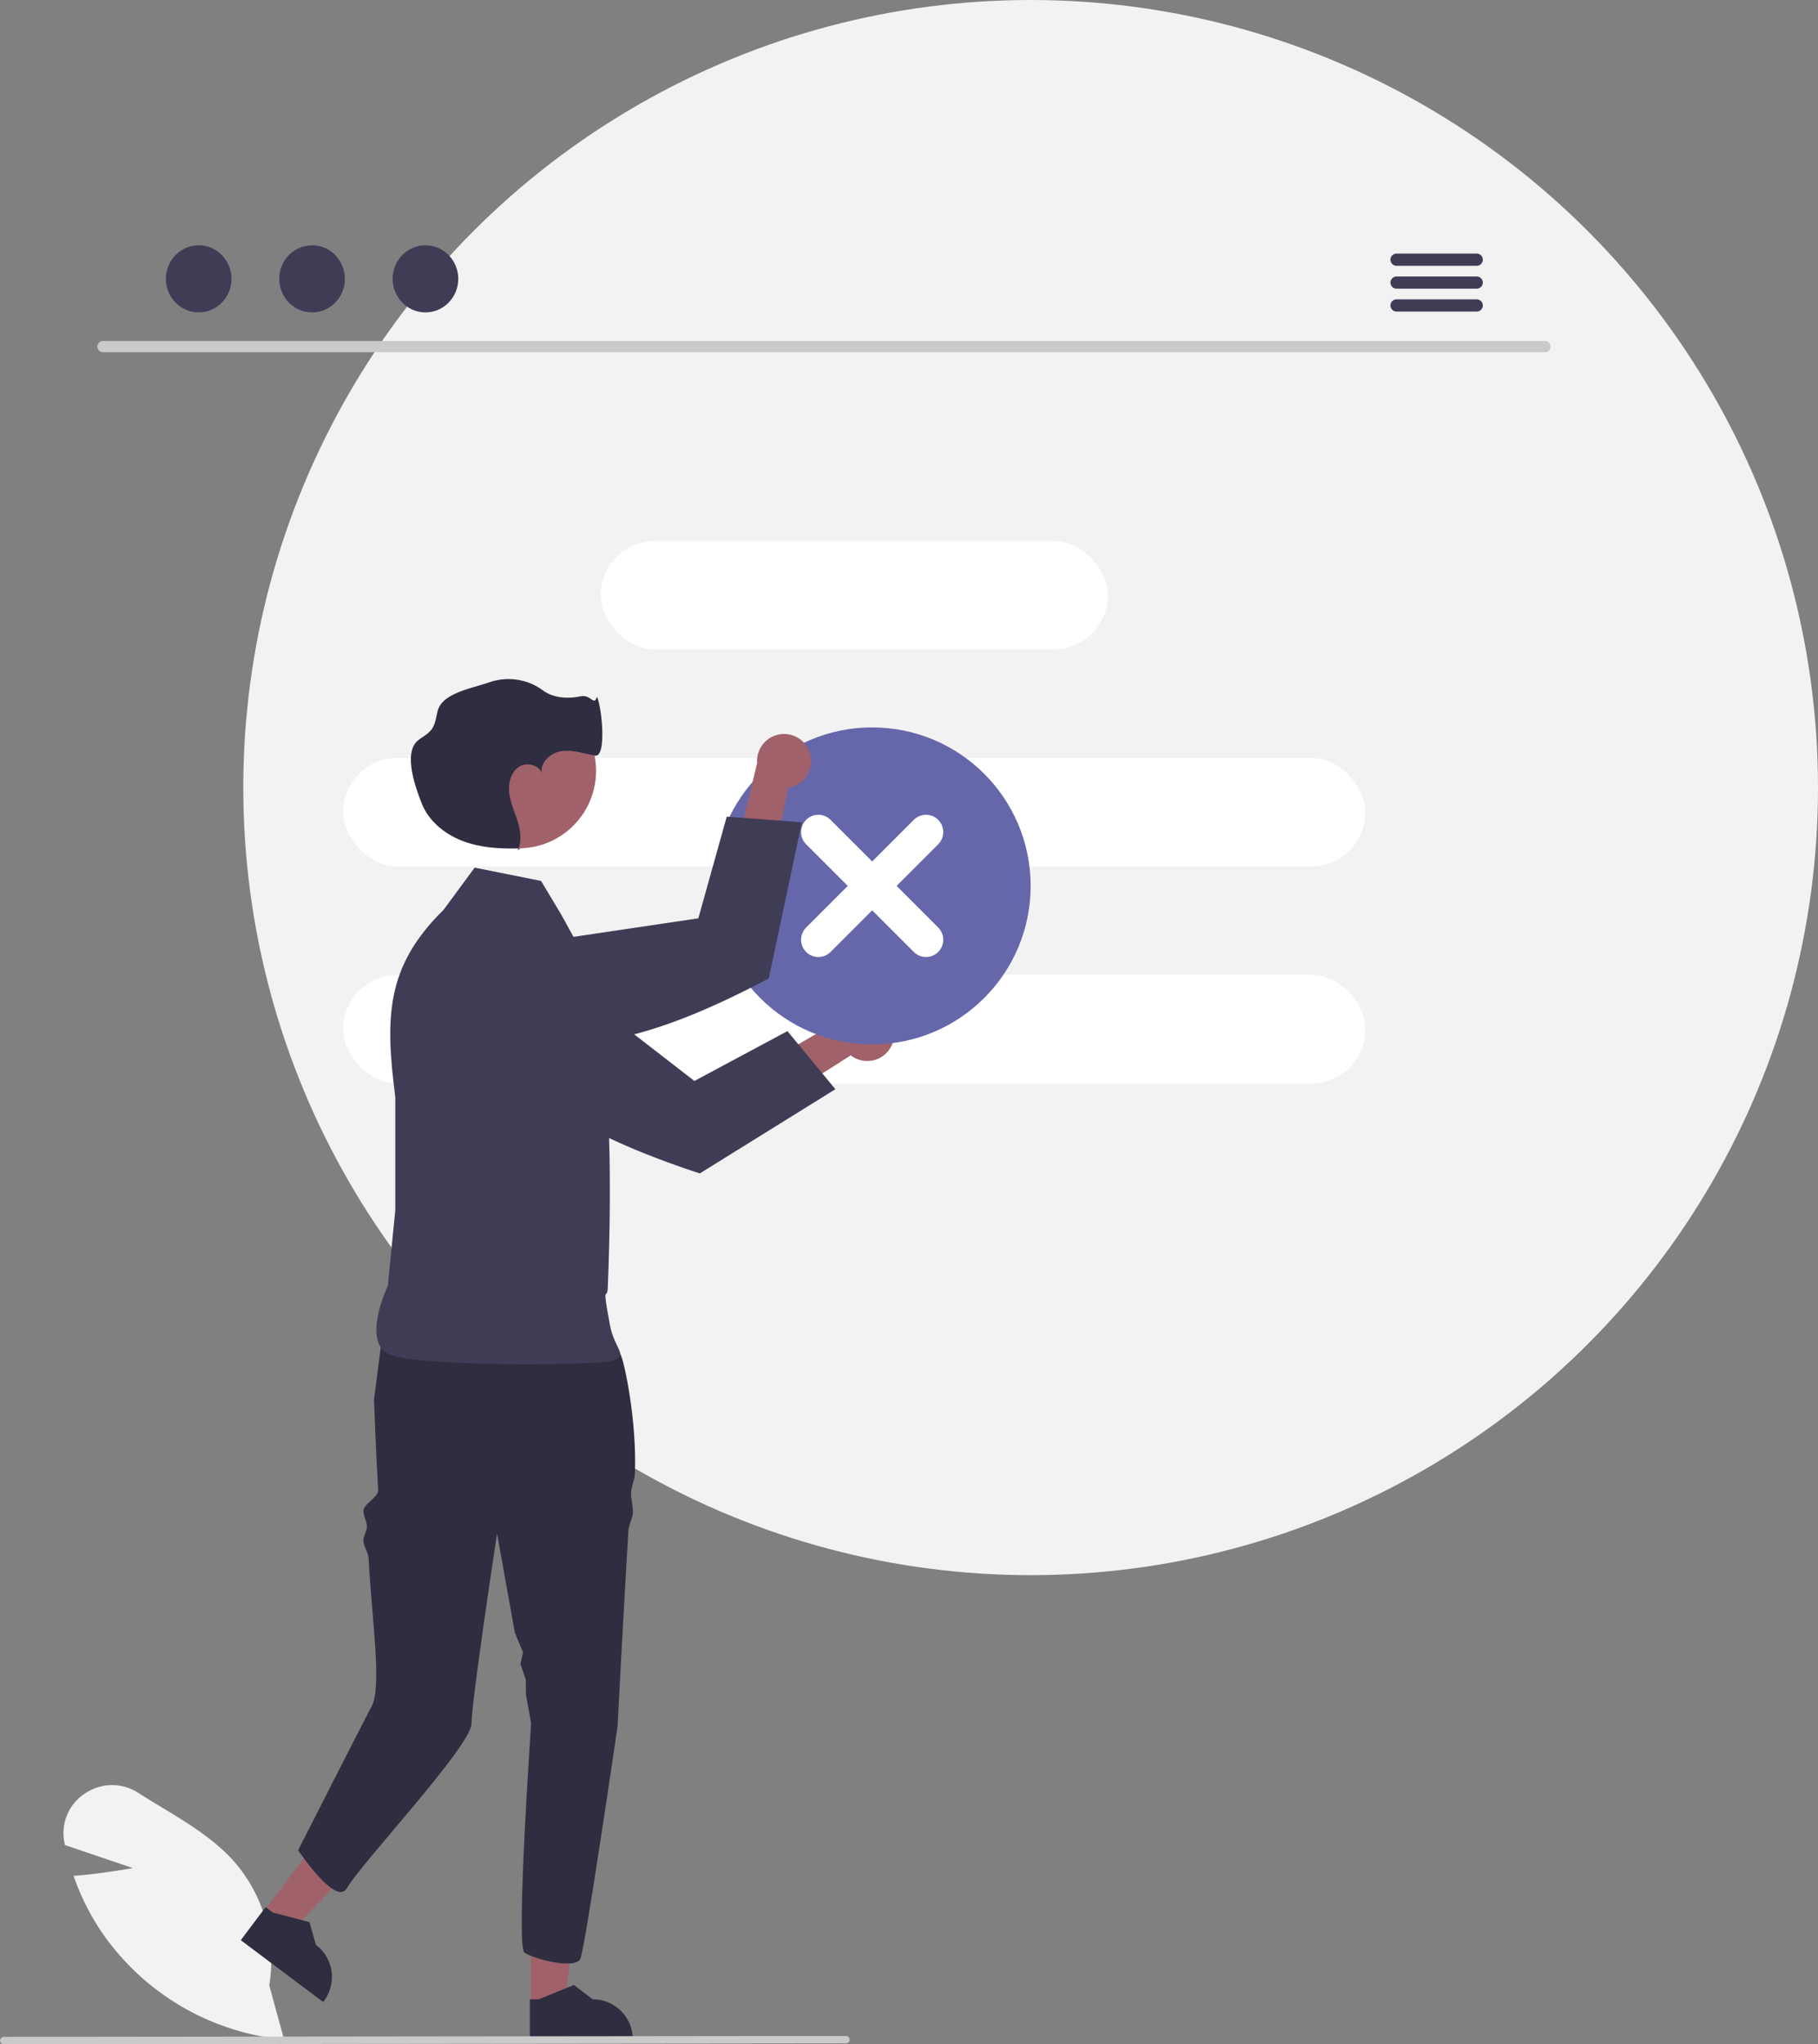 <svg xmlns="http://www.w3.org/2000/svg" data-name="Layer 1" width="586.482" height="659.298" viewBox="0 0 586.482 659.298" xmlns:xlink="http://www.w3.org/1999/xlink"><rect x="0" y="0" width="586.482" height="659.298" fill="#808080" stroke="none"/><circle cx="332.482" cy="254" r="254" fill="#f2f2f2"/><path d="M872.84,221.546h-465.293a1.807,1.807,0,0,1,0-3.613h465.293a1.807,1.807,0,0,1,0,3.613Z" transform="translate(-374.373 -107.957)" fill="#cacaca"/><ellipse cx="64.099" cy="89.928" rx="10.588" ry="10.823" fill="#3f3d56"/><ellipse cx="100.674" cy="89.928" rx="10.588" ry="10.823" fill="#3f3d56"/><ellipse cx="137.249" cy="89.928" rx="10.588" ry="10.823" fill="#3f3d56"/><path d="M850.819,189.744h-25.981a1.968,1.968,0,0,0,0,3.934h25.981a1.968,1.968,0,0,0,0-3.934Z" transform="translate(-374.373 -107.957)" fill="#3f3d56"/><path d="M850.819,197.129h-25.981a1.968,1.968,0,0,0,0,3.934h25.981a1.968,1.968,0,0,0,0-3.934Z" transform="translate(-374.373 -107.957)" fill="#3f3d56"/><path d="M850.819,204.503h-25.981a1.968,1.968,0,0,0,0,3.934h25.981a1.968,1.968,0,0,0,0-3.934Z" transform="translate(-374.373 -107.957)" fill="#3f3d56"/><rect x="193.778" y="174.473" width="163.611" height="34.986" rx="17.493" fill="#fff"/><rect x="110.686" y="244.445" width="329.797" height="34.986" rx="17.493" fill="#fff"/><rect x="110.686" y="314.418" width="329.797" height="34.986" rx="17.493" fill="#fff"/><path d="M466.018,765.717l-.694-.068a80.529,80.529,0,0,1-58.188-34.618,78.132,78.132,0,0,1-8.815-17.504l-.211-.59.624-.05c7.447-.599,15.097-1.863,18.496-2.464l-21.915-7.425-.136-.65a15.272,15.272,0,0,1,6.428-15.862,15.534,15.534,0,0,1,17.404-.295c2.386,1.524,4.882,3.033,7.295,4.494,8.293,5.016,16.869,10.203,23.298,17.301a48.675,48.675,0,0,1,11.63,40.256Z" transform="translate(-374.373 -107.957)" fill="#f2f2f2"/><polygon points="171.304 646.861 182.104 646.86 187.243 605.198 171.301 605.199 171.304 646.861" fill="#a0616a"/><path d="M545.296,766.086l33.214-.001v-.42a12.929,12.929,0,0,0-12.928-12.928h-.001l-6.067-4.603-11.32,4.603-2.899 0Z" transform="translate(-374.373 -107.957)" fill="#2f2e41"/><polygon points="84.745 616.945 93.384 623.426 122.497 593.185 109.745 583.619 84.745 616.945" fill="#a0616a"/><path d="M452.051,733.687l26.569,19.932.252-.336a12.929,12.929,0,0,0-2.583-18.099l-.001-0-2.091-7.323-11.817-3.111-2.319-1.74Z" transform="translate(-374.373 -107.957)" fill="#2f2e41"/><path d="M495.021,559.31s.596,16.264,1.348,29.307c.123,2.139-4.888,4.463-4.758,6.79.086,1.544,1.028,3.045,1.116,4.655.092,1.699-1.208,3.203-1.116,4.96.09,1.717,1.574,3.685,1.664,5.442.963,18.909,4.455,41.546.958,47.874-1.723,3.119-23.685,46.324-23.685,46.324s12.237,18.355,15.733,12.237c4.618-8.081,40.206-45.887,40.206-53.107,0-7.211,8.233-61.253,8.233-61.253l5.741,31.982L543.094,640.858l-.827,3.72,1.701,5.02.092,4.968,1.656,9.226s-4.982,71.882-2.176,73.883c2.814,2.01,16.441,5.62,18.049,2.01,1.6-3.61,12.011-75.019,12.011-75.019s1.678-32.724,3.496-63.141c.105-1.766,1.346-3.898,1.442-5.638.114-2.019-.673-4.641-.568-6.599.114-2.246,1.11-3.828,1.206-5.979.743-16.616-3.428-36.849-4.756-38.842-4.012-6.013-7.622-10.821-7.622-10.821s-54.036-17.754-68.475.286Z" transform="translate(-374.373 -107.957)" fill="#2f2e41"/><path d="M548.915,392.061,527.494,387.777l-9.996,13.567,0,0c-18.653,18.341-18.934,34.528-15.604,60.474v36.416l-2.41,24.412s-8.532,17.845.268,22,66.599,3.801,72.117,2.142.735-3.695-.714-11.424c-2.722-14.519-.901-7.516-.714-12.139,2.686-66.314-3.57-93.538-4.205-100.694l-10.894-19.759Z" transform="translate(-374.373 -107.957)" fill="#3f3d56"/><path d="M661.816,445.528a8.66,8.66,0,0,1-12.984,2.788l-46.26,29.373.133-15.992,44.938-26.078a8.707,8.707,0,0,1,14.172,9.91Z" transform="translate(-374.373 -107.957)" fill="#a0616a"/><path d="M532.002,410.582l-5.267-.558a13.936,13.936,0,0,0-12.579,5.491,13.58,13.58,0,0,0-2.375,4.992l-.003.014a13.923,13.923,0,0,0,5.258,14.481l18.19,13.411c12.765,17.249,36.757,28.693,64.898,37.99L643.867,459.236l-15.472-18.738-30.003,16.08-44.598-34.524-.026-.021-16.974-10.936Z" transform="translate(-374.373 -107.957)" fill="#3f3d56"/><circle cx="167.304" cy="248.605" r="24.98" fill="#a0616a"/><path d="M542.254,381.548c-.201.007-.403.011-.605.017-.086.224-.179.446-.287.664Z" transform="translate(-374.373 -107.957)" fill="#2f2e41"/><path d="M549.109,357.256a4.423,4.423,0,0,0,.179.724A3.409,3.409,0,0,0,549.109,357.256Z" transform="translate(-374.373 -107.957)" fill="#2f2e41"/><path d="M566.975,332.652c-1.028,3.193-1.946-.857-5.328-.129-4.069.876-8.804.575-12.136-1.919a18.801,18.801,0,0,0-17.223-2.625c-5.702,2.017-15.253,3.439-16.739,9.302-.516,2.038-.722,4.249-1.973,5.938-1.094,1.477-2.822,2.319-4.266,3.455-4.877,3.837-1.15,14.74,1.159,20.5,2.308,5.761,7.604,9.957,13.425,12.107,5.633,2.08,11.746,2.447,17.755,2.283,1.045-2.711.594-5.841-.269-8.651-.934-3.042-2.316-5.978-2.706-9.136s.466-6.745,3.114-8.51c2.434-1.622,6.395-.634,7.321,1.988-.54-3.278,2.781-6.451,6.205-7.009,3.676-.599,7.353.728,11.019,1.389S568.698,336.863,566.975,332.652Z" transform="translate(-374.373 -107.957)" fill="#2f2e41"/><circle cx="281.362" cy="285.711" r="51.12" fill="#6667ab"/><path d="M669.164,372.368l-13.428,13.428L642.307,372.368a5.566,5.566,0,0,0-7.872,7.872l13.428,13.428-13.428,13.428A5.566,5.566,0,0,0,642.307,414.968l13.428-13.428L669.164,414.968a5.566,5.566,0,0,0,7.872-7.872l-13.428-13.428,13.428-13.428a5.566,5.566,0,0,0-7.872-7.872Z" transform="translate(-374.373 -107.957)" fill="#fff"/><path d="M635.591,350.701a8.66,8.66,0,0,1-6.977,11.299L617.783,415.717l-11.448-11.168,12.293-50.482a8.707,8.707,0,0,1,16.963-3.366Z" transform="translate(-374.373 -107.957)" fill="#a0616a"/><path d="M520.502,420.182l-4.049,3.414a13.936,13.936,0,0,0-4.746,12.879,13.58,13.58,0,0,0,1.958,5.169l.008.012a13.923,13.923,0,0,0,14.09,6.231l22.271-3.842c21.285,2.73,46.152-6.66,72.343-20.531L633.056,373.143l-24.233-1.808-9.168,32.783-55.788,8.281-.033.004L524.191,417.081Z" transform="translate(-374.373 -107.957)" fill="#3f3d56"/><path d="M647.314,766.948l-271.75.307a1.191,1.191,0,0,1,0-2.381l271.75-.307a1.191,1.191,0,0,1,0,2.381Z" transform="translate(-374.373 -107.957)" fill="#cacaca"/></svg>